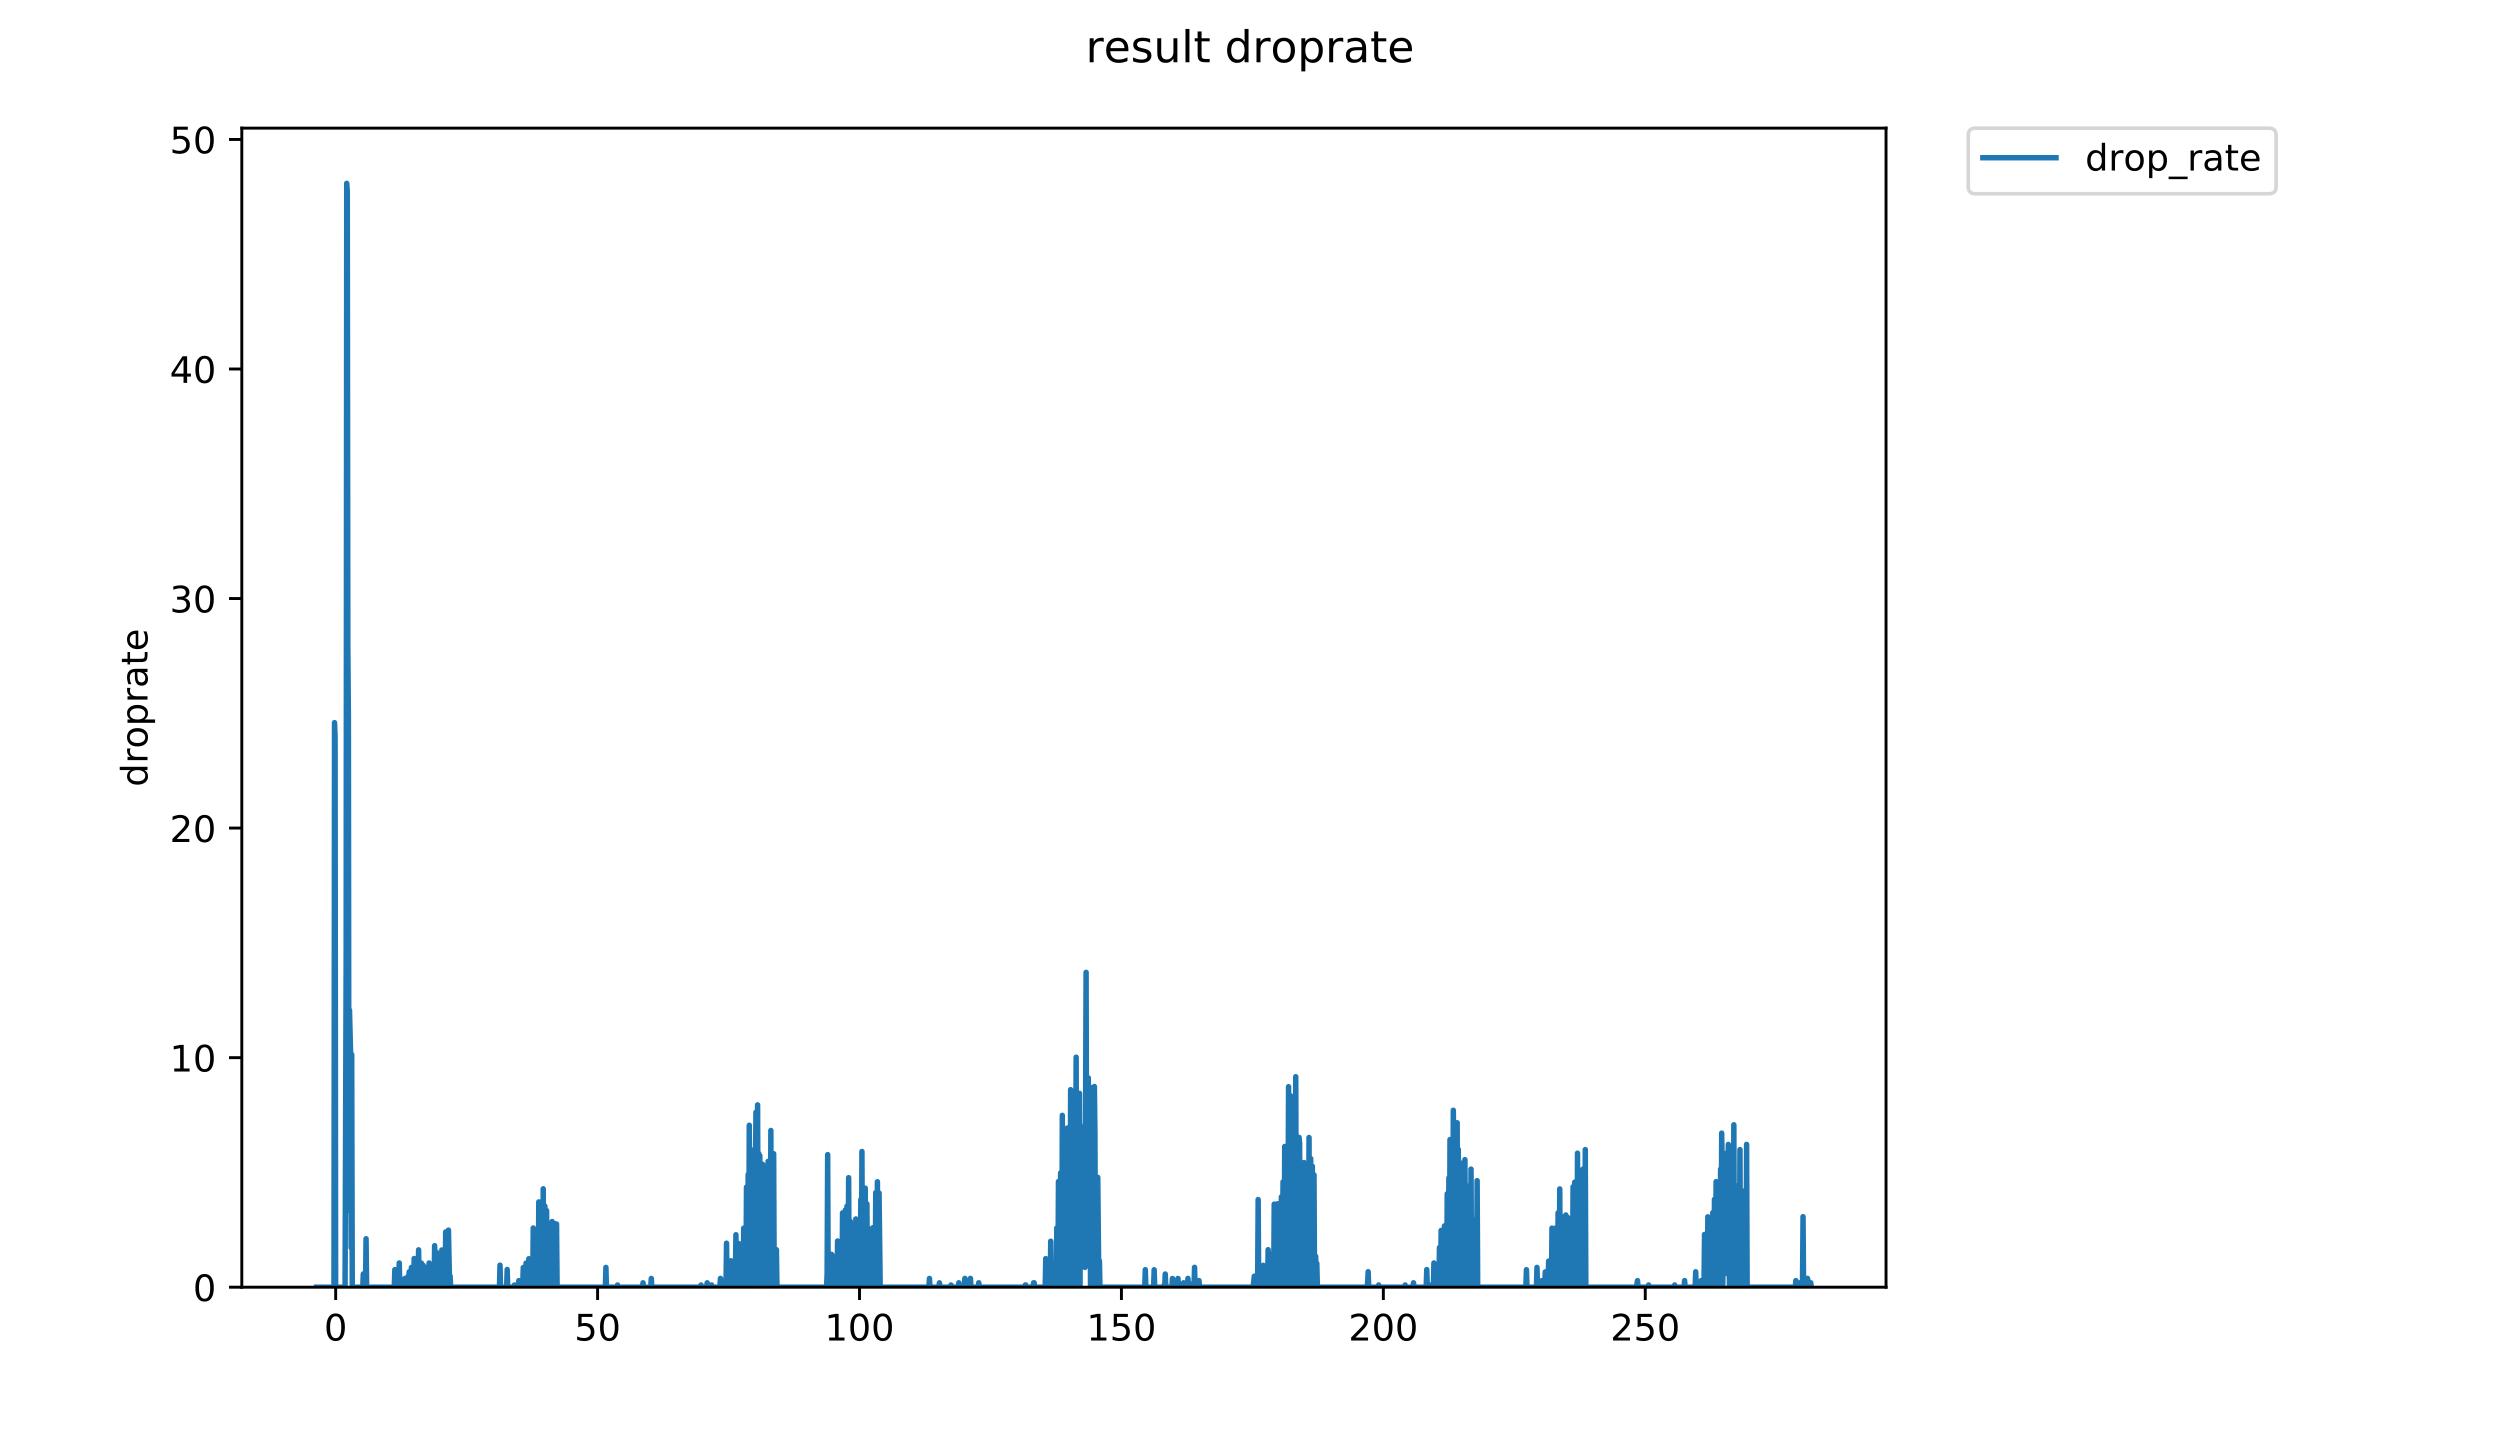 <?xml version="1.0" encoding="utf-8" standalone="no"?>
<!DOCTYPE svg PUBLIC "-//W3C//DTD SVG 1.1//EN"
  "http://www.w3.org/Graphics/SVG/1.1/DTD/svg11.dtd">
<!-- Created with matplotlib (https://matplotlib.org/) -->
<svg height="396pt" version="1.1" viewBox="0 0 684 396" width="684pt" xmlns="http://www.w3.org/2000/svg" xmlns:xlink="http://www.w3.org/1999/xlink">
 <defs>
  <style type="text/css">
*{stroke-linecap:butt;stroke-linejoin:round;}
  </style>
 </defs>
 <g id="figure_1">
  <g id="patch_1">
   <path d="M 0 396 
L 684 396 
L 684 0 
L 0 0 
z
" style="fill:#ffffff;"/>
  </g>
  <g id="axes_1">
   <g id="patch_2">
    <path d="M 66.159 352.174 
L 516.019 352.174 
L 516.019 35.062 
L 66.159 35.062 
z
" style="fill:#ffffff;"/>
   </g>
   <g id="matplotlib.axis_1">
    <g id="xtick_1">
     <g id="line2d_1">
      <defs>
       <path d="M 0 0 
L 0 3.5 
" id="m369e3f43e4" style="stroke:#000000;stroke-width:0.8;"/>
      </defs>
      <g>
       <use style="stroke:#000000;stroke-width:0.8;" x="91.841" xlink:href="#m369e3f43e4" y="352.174"/>
      </g>
     </g>
     <g id="text_1">
      <!-- 0 -->
      <defs>
       <path d="M 31.781 66.406 
Q 24.172 66.406 20.328 58.906 
Q 16.5 51.422 16.5 36.375 
Q 16.5 21.391 20.328 13.891 
Q 24.172 6.391 31.781 6.391 
Q 39.453 6.391 43.281 13.891 
Q 47.125 21.391 47.125 36.375 
Q 47.125 51.422 43.281 58.906 
Q 39.453 66.406 31.781 66.406 
z
M 31.781 74.219 
Q 44.047 74.219 50.516 64.516 
Q 56.984 54.828 56.984 36.375 
Q 56.984 17.969 50.516 8.266 
Q 44.047 -1.422 31.781 -1.422 
Q 19.531 -1.422 13.062 8.266 
Q 6.594 17.969 6.594 36.375 
Q 6.594 54.828 13.062 64.516 
Q 19.531 74.219 31.781 74.219 
z
" id="DejaVuSans-48"/>
      </defs>
      <g transform="translate(88.66 366.773)scale(0.1 -0.1)">
       <use xlink:href="#DejaVuSans-48"/>
      </g>
     </g>
    </g>
    <g id="xtick_2">
     <g id="line2d_2">
      <g>
       <use style="stroke:#000000;stroke-width:0.8;" x="163.501" xlink:href="#m369e3f43e4" y="352.174"/>
      </g>
     </g>
     <g id="text_2">
      <!-- 50 -->
      <defs>
       <path d="M 10.797 72.906 
L 49.516 72.906 
L 49.516 64.594 
L 19.828 64.594 
L 19.828 46.734 
Q 21.969 47.469 24.109 47.828 
Q 26.266 48.188 28.422 48.188 
Q 40.625 48.188 47.75 41.5 
Q 54.891 34.812 54.891 23.391 
Q 54.891 11.625 47.562 5.094 
Q 40.234 -1.422 26.906 -1.422 
Q 22.312 -1.422 17.547 -0.641 
Q 12.797 0.141 7.719 1.703 
L 7.719 11.625 
Q 12.109 9.234 16.797 8.062 
Q 21.484 6.891 26.703 6.891 
Q 35.156 6.891 40.078 11.328 
Q 45.016 15.766 45.016 23.391 
Q 45.016 31 40.078 35.438 
Q 35.156 39.891 26.703 39.891 
Q 22.75 39.891 18.812 39.016 
Q 14.891 38.141 10.797 36.281 
z
" id="DejaVuSans-53"/>
      </defs>
      <g transform="translate(157.139 366.773)scale(0.1 -0.1)">
       <use xlink:href="#DejaVuSans-53"/>
       <use x="63.623" xlink:href="#DejaVuSans-48"/>
      </g>
     </g>
    </g>
    <g id="xtick_3">
     <g id="line2d_3">
      <g>
       <use style="stroke:#000000;stroke-width:0.8;" x="235.161" xlink:href="#m369e3f43e4" y="352.174"/>
      </g>
     </g>
     <g id="text_3">
      <!-- 100 -->
      <defs>
       <path d="M 12.406 8.297 
L 28.516 8.297 
L 28.516 63.922 
L 10.984 60.406 
L 10.984 69.391 
L 28.422 72.906 
L 38.281 72.906 
L 38.281 8.297 
L 54.391 8.297 
L 54.391 0 
L 12.406 0 
z
" id="DejaVuSans-49"/>
      </defs>
      <g transform="translate(225.618 366.773)scale(0.1 -0.1)">
       <use xlink:href="#DejaVuSans-49"/>
       <use x="63.623" xlink:href="#DejaVuSans-48"/>
       <use x="127.246" xlink:href="#DejaVuSans-48"/>
      </g>
     </g>
    </g>
    <g id="xtick_4">
     <g id="line2d_4">
      <g>
       <use style="stroke:#000000;stroke-width:0.8;" x="306.822" xlink:href="#m369e3f43e4" y="352.174"/>
      </g>
     </g>
     <g id="text_4">
      <!-- 150 -->
      <g transform="translate(297.278 366.773)scale(0.1 -0.1)">
       <use xlink:href="#DejaVuSans-49"/>
       <use x="63.623" xlink:href="#DejaVuSans-53"/>
       <use x="127.246" xlink:href="#DejaVuSans-48"/>
      </g>
     </g>
    </g>
    <g id="xtick_5">
     <g id="line2d_5">
      <g>
       <use style="stroke:#000000;stroke-width:0.8;" x="378.482" xlink:href="#m369e3f43e4" y="352.174"/>
      </g>
     </g>
     <g id="text_5">
      <!-- 200 -->
      <defs>
       <path d="M 19.188 8.297 
L 53.609 8.297 
L 53.609 0 
L 7.328 0 
L 7.328 8.297 
Q 12.938 14.109 22.625 23.891 
Q 32.328 33.688 34.812 36.531 
Q 39.547 41.844 41.422 45.531 
Q 43.312 49.219 43.312 52.781 
Q 43.312 58.594 39.234 62.25 
Q 35.156 65.922 28.609 65.922 
Q 23.969 65.922 18.812 64.312 
Q 13.672 62.703 7.812 59.422 
L 7.812 69.391 
Q 13.766 71.781 18.938 73 
Q 24.125 74.219 28.422 74.219 
Q 39.75 74.219 46.484 68.547 
Q 53.219 62.891 53.219 53.422 
Q 53.219 48.922 51.531 44.891 
Q 49.859 40.875 45.406 35.406 
Q 44.188 33.984 37.641 27.219 
Q 31.109 20.453 19.188 8.297 
z
" id="DejaVuSans-50"/>
      </defs>
      <g transform="translate(368.938 366.773)scale(0.1 -0.1)">
       <use xlink:href="#DejaVuSans-50"/>
       <use x="63.623" xlink:href="#DejaVuSans-48"/>
       <use x="127.246" xlink:href="#DejaVuSans-48"/>
      </g>
     </g>
    </g>
    <g id="xtick_6">
     <g id="line2d_6">
      <g>
       <use style="stroke:#000000;stroke-width:0.8;" x="450.142" xlink:href="#m369e3f43e4" y="352.174"/>
      </g>
     </g>
     <g id="text_6">
      <!-- 250 -->
      <g transform="translate(440.598 366.773)scale(0.1 -0.1)">
       <use xlink:href="#DejaVuSans-50"/>
       <use x="63.623" xlink:href="#DejaVuSans-53"/>
       <use x="127.246" xlink:href="#DejaVuSans-48"/>
      </g>
     </g>
    </g>
   </g>
   <g id="matplotlib.axis_2">
    <g id="ytick_1">
     <g id="line2d_7">
      <defs>
       <path d="M 0 0 
L -3.5 0 
" id="m030b2a17ed" style="stroke:#000000;stroke-width:0.8;"/>
      </defs>
      <g>
       <use style="stroke:#000000;stroke-width:0.8;" x="66.159" xlink:href="#m030b2a17ed" y="352.174"/>
      </g>
     </g>
     <g id="text_7">
      <!-- 0 -->
      <g transform="translate(52.796 355.973)scale(0.1 -0.1)">
       <use xlink:href="#DejaVuSans-48"/>
      </g>
     </g>
    </g>
    <g id="ytick_2">
     <g id="line2d_8">
      <g>
       <use style="stroke:#000000;stroke-width:0.8;" x="66.159" xlink:href="#m030b2a17ed" y="289.37"/>
      </g>
     </g>
     <g id="text_8">
      <!-- 10 -->
      <g transform="translate(46.434 293.169)scale(0.1 -0.1)">
       <use xlink:href="#DejaVuSans-49"/>
       <use x="63.623" xlink:href="#DejaVuSans-48"/>
      </g>
     </g>
    </g>
    <g id="ytick_3">
     <g id="line2d_9">
      <g>
       <use style="stroke:#000000;stroke-width:0.8;" x="66.159" xlink:href="#m030b2a17ed" y="226.566"/>
      </g>
     </g>
     <g id="text_9">
      <!-- 20 -->
      <g transform="translate(46.434 230.366)scale(0.1 -0.1)">
       <use xlink:href="#DejaVuSans-50"/>
       <use x="63.623" xlink:href="#DejaVuSans-48"/>
      </g>
     </g>
    </g>
    <g id="ytick_4">
     <g id="line2d_10">
      <g>
       <use style="stroke:#000000;stroke-width:0.8;" x="66.159" xlink:href="#m030b2a17ed" y="163.762"/>
      </g>
     </g>
     <g id="text_10">
      <!-- 30 -->
      <defs>
       <path d="M 40.578 39.312 
Q 47.656 37.797 51.625 33 
Q 55.609 28.219 55.609 21.188 
Q 55.609 10.406 48.188 4.484 
Q 40.766 -1.422 27.094 -1.422 
Q 22.516 -1.422 17.656 -0.516 
Q 12.797 0.391 7.625 2.203 
L 7.625 11.719 
Q 11.719 9.328 16.594 8.109 
Q 21.484 6.891 26.812 6.891 
Q 36.078 6.891 40.938 10.547 
Q 45.797 14.203 45.797 21.188 
Q 45.797 27.641 41.281 31.266 
Q 36.766 34.906 28.719 34.906 
L 20.219 34.906 
L 20.219 43.016 
L 29.109 43.016 
Q 36.375 43.016 40.234 45.922 
Q 44.094 48.828 44.094 54.297 
Q 44.094 59.906 40.109 62.906 
Q 36.141 65.922 28.719 65.922 
Q 24.656 65.922 20.016 65.031 
Q 15.375 64.156 9.812 62.312 
L 9.812 71.094 
Q 15.438 72.656 20.344 73.438 
Q 25.25 74.219 29.594 74.219 
Q 40.828 74.219 47.359 69.109 
Q 53.906 64.016 53.906 55.328 
Q 53.906 49.266 50.438 45.094 
Q 46.969 40.922 40.578 39.312 
z
" id="DejaVuSans-51"/>
      </defs>
      <g transform="translate(46.434 167.562)scale(0.1 -0.1)">
       <use xlink:href="#DejaVuSans-51"/>
       <use x="63.623" xlink:href="#DejaVuSans-48"/>
      </g>
     </g>
    </g>
    <g id="ytick_5">
     <g id="line2d_11">
      <g>
       <use style="stroke:#000000;stroke-width:0.8;" x="66.159" xlink:href="#m030b2a17ed" y="100.959"/>
      </g>
     </g>
     <g id="text_11">
      <!-- 40 -->
      <defs>
       <path d="M 37.797 64.312 
L 12.891 25.391 
L 37.797 25.391 
z
M 35.203 72.906 
L 47.609 72.906 
L 47.609 25.391 
L 58.016 25.391 
L 58.016 17.188 
L 47.609 17.188 
L 47.609 0 
L 37.797 0 
L 37.797 17.188 
L 4.891 17.188 
L 4.891 26.703 
z
" id="DejaVuSans-52"/>
      </defs>
      <g transform="translate(46.434 104.758)scale(0.1 -0.1)">
       <use xlink:href="#DejaVuSans-52"/>
       <use x="63.623" xlink:href="#DejaVuSans-48"/>
      </g>
     </g>
    </g>
    <g id="ytick_6">
     <g id="line2d_12">
      <g>
       <use style="stroke:#000000;stroke-width:0.8;" x="66.159" xlink:href="#m030b2a17ed" y="38.155"/>
      </g>
     </g>
     <g id="text_12">
      <!-- 50 -->
      <g transform="translate(46.434 41.954)scale(0.1 -0.1)">
       <use xlink:href="#DejaVuSans-53"/>
       <use x="63.623" xlink:href="#DejaVuSans-48"/>
      </g>
     </g>
    </g>
    <g id="text_13">
     <!-- droprate -->
     <defs>
      <path d="M 45.406 46.391 
L 45.406 75.984 
L 54.391 75.984 
L 54.391 0 
L 45.406 0 
L 45.406 8.203 
Q 42.578 3.328 38.25 0.953 
Q 33.938 -1.422 27.875 -1.422 
Q 17.969 -1.422 11.734 6.484 
Q 5.516 14.406 5.516 27.297 
Q 5.516 40.188 11.734 48.094 
Q 17.969 56 27.875 56 
Q 33.938 56 38.25 53.625 
Q 42.578 51.266 45.406 46.391 
z
M 14.797 27.297 
Q 14.797 17.391 18.875 11.75 
Q 22.953 6.109 30.078 6.109 
Q 37.203 6.109 41.297 11.75 
Q 45.406 17.391 45.406 27.297 
Q 45.406 37.203 41.297 42.844 
Q 37.203 48.484 30.078 48.484 
Q 22.953 48.484 18.875 42.844 
Q 14.797 37.203 14.797 27.297 
z
" id="DejaVuSans-100"/>
      <path d="M 41.109 46.297 
Q 39.594 47.172 37.812 47.578 
Q 36.031 48 33.891 48 
Q 26.266 48 22.188 43.047 
Q 18.109 38.094 18.109 28.812 
L 18.109 0 
L 9.078 0 
L 9.078 54.688 
L 18.109 54.688 
L 18.109 46.188 
Q 20.953 51.172 25.484 53.578 
Q 30.031 56 36.531 56 
Q 37.453 56 38.578 55.875 
Q 39.703 55.766 41.062 55.516 
z
" id="DejaVuSans-114"/>
      <path d="M 30.609 48.391 
Q 23.391 48.391 19.188 42.75 
Q 14.984 37.109 14.984 27.297 
Q 14.984 17.484 19.156 11.844 
Q 23.344 6.203 30.609 6.203 
Q 37.797 6.203 41.984 11.859 
Q 46.188 17.531 46.188 27.297 
Q 46.188 37.016 41.984 42.703 
Q 37.797 48.391 30.609 48.391 
z
M 30.609 56 
Q 42.328 56 49.016 48.375 
Q 55.719 40.766 55.719 27.297 
Q 55.719 13.875 49.016 6.219 
Q 42.328 -1.422 30.609 -1.422 
Q 18.844 -1.422 12.172 6.219 
Q 5.516 13.875 5.516 27.297 
Q 5.516 40.766 12.172 48.375 
Q 18.844 56 30.609 56 
z
" id="DejaVuSans-111"/>
      <path d="M 18.109 8.203 
L 18.109 -20.797 
L 9.078 -20.797 
L 9.078 54.688 
L 18.109 54.688 
L 18.109 46.391 
Q 20.953 51.266 25.266 53.625 
Q 29.594 56 35.594 56 
Q 45.562 56 51.781 48.094 
Q 58.016 40.188 58.016 27.297 
Q 58.016 14.406 51.781 6.484 
Q 45.562 -1.422 35.594 -1.422 
Q 29.594 -1.422 25.266 0.953 
Q 20.953 3.328 18.109 8.203 
z
M 48.688 27.297 
Q 48.688 37.203 44.609 42.844 
Q 40.531 48.484 33.406 48.484 
Q 26.266 48.484 22.188 42.844 
Q 18.109 37.203 18.109 27.297 
Q 18.109 17.391 22.188 11.75 
Q 26.266 6.109 33.406 6.109 
Q 40.531 6.109 44.609 11.75 
Q 48.688 17.391 48.688 27.297 
z
" id="DejaVuSans-112"/>
      <path d="M 34.281 27.484 
Q 23.391 27.484 19.188 25 
Q 14.984 22.516 14.984 16.5 
Q 14.984 11.719 18.141 8.906 
Q 21.297 6.109 26.703 6.109 
Q 34.188 6.109 38.703 11.406 
Q 43.219 16.703 43.219 25.484 
L 43.219 27.484 
z
M 52.203 31.203 
L 52.203 0 
L 43.219 0 
L 43.219 8.297 
Q 40.141 3.328 35.547 0.953 
Q 30.953 -1.422 24.312 -1.422 
Q 15.922 -1.422 10.953 3.297 
Q 6 8.016 6 15.922 
Q 6 25.141 12.172 29.828 
Q 18.359 34.516 30.609 34.516 
L 43.219 34.516 
L 43.219 35.406 
Q 43.219 41.609 39.141 45 
Q 35.062 48.391 27.688 48.391 
Q 23 48.391 18.547 47.266 
Q 14.109 46.141 10.016 43.891 
L 10.016 52.203 
Q 14.938 54.109 19.578 55.047 
Q 24.219 56 28.609 56 
Q 40.484 56 46.344 49.844 
Q 52.203 43.703 52.203 31.203 
z
" id="DejaVuSans-97"/>
      <path d="M 18.312 70.219 
L 18.312 54.688 
L 36.812 54.688 
L 36.812 47.703 
L 18.312 47.703 
L 18.312 18.016 
Q 18.312 11.328 20.141 9.422 
Q 21.969 7.516 27.594 7.516 
L 36.812 7.516 
L 36.812 0 
L 27.594 0 
Q 17.188 0 13.234 3.875 
Q 9.281 7.766 9.281 18.016 
L 9.281 47.703 
L 2.688 47.703 
L 2.688 54.688 
L 9.281 54.688 
L 9.281 70.219 
z
" id="DejaVuSans-116"/>
      <path d="M 56.203 29.594 
L 56.203 25.203 
L 14.891 25.203 
Q 15.484 15.922 20.484 11.062 
Q 25.484 6.203 34.422 6.203 
Q 39.594 6.203 44.453 7.469 
Q 49.312 8.734 54.109 11.281 
L 54.109 2.781 
Q 49.266 0.734 44.188 -0.344 
Q 39.109 -1.422 33.891 -1.422 
Q 20.797 -1.422 13.156 6.188 
Q 5.516 13.812 5.516 26.812 
Q 5.516 40.234 12.766 48.109 
Q 20.016 56 32.328 56 
Q 43.359 56 49.781 48.891 
Q 56.203 41.797 56.203 29.594 
z
M 47.219 32.234 
Q 47.125 39.594 43.094 43.984 
Q 39.062 48.391 32.422 48.391 
Q 24.906 48.391 20.391 44.141 
Q 15.875 39.891 15.188 32.172 
z
" id="DejaVuSans-101"/>
     </defs>
     <g transform="translate(40.354 215.236)rotate(-90)scale(0.1 -0.1)">
      <use xlink:href="#DejaVuSans-100"/>
      <use x="63.477" xlink:href="#DejaVuSans-114"/>
      <use x="104.559" xlink:href="#DejaVuSans-111"/>
      <use x="165.74" xlink:href="#DejaVuSans-112"/>
      <use x="229.217" xlink:href="#DejaVuSans-114"/>
      <use x="270.33" xlink:href="#DejaVuSans-97"/>
      <use x="331.609" xlink:href="#DejaVuSans-116"/>
      <use x="370.818" xlink:href="#DejaVuSans-101"/>
     </g>
    </g>
   </g>
   <g id="line2d_13">
    <path clip-path="url(#pf2ea9406c7)" d="M 86.607 352.174 
L 91.375 352.174 
L 91.526 197.728 
L 91.676 201.493 
L 91.827 352.174 
L 94.409 352.174 
L 94.711 262.025 
L 94.862 50.163 
L 95.015 52.428 
L 95.168 177.255 
L 95.319 196.214 
L 95.47 331.139 
L 95.621 276.376 
L 95.923 288.174 
L 96.075 341.377 
L 96.226 288.53 
L 96.378 352.174 
L 99.25 352.174 
L 99.401 348.561 
L 99.552 348.565 
L 99.703 352.174 
L 100.005 352.174 
L 100.156 338.927 
L 100.307 352.174 
L 107.875 352.174 
L 108.026 347.385 
L 108.178 352.174 
L 108.934 352.174 
L 109.237 345.557 
L 109.389 352.174 
L 109.841 352.174 
L 109.992 350.368 
L 110.142 352.174 
L 110.595 352.174 
L 110.748 349.791 
L 111.051 352.174 
L 111.353 352.174 
L 111.503 351.57 
L 111.654 349.158 
L 111.806 352.174 
L 111.956 347.963 
L 112.107 352.174 
L 112.41 352.174 
L 112.561 346.77 
L 112.713 352.174 
L 113.165 352.174 
L 113.316 344.331 
L 113.467 352.174 
L 113.62 352.174 
L 113.772 349.786 
L 113.923 352.174 
L 114.074 351.571 
L 114.225 349.181 
L 114.377 352.174 
L 114.528 341.957 
L 114.678 352.174 
L 115.134 352.174 
L 115.285 345.582 
L 115.436 352.174 
L 115.739 346.164 
L 115.889 352.174 
L 116.343 352.174 
L 116.494 346.755 
L 116.646 352.174 
L 117.101 352.174 
L 117.402 345.551 
L 117.553 352.174 
L 117.705 346.791 
L 117.856 352.174 
L 118.008 352.174 
L 118.159 347.357 
L 118.31 352.174 
L 118.764 352.174 
L 118.916 340.82 
L 119.067 352.174 
L 119.217 352.174 
L 119.369 342.558 
L 119.52 352.174 
L 119.973 352.174 
L 120.124 347.955 
L 120.275 352.174 
L 120.732 352.174 
L 120.883 341.996 
L 121.034 352.174 
L 121.184 346.744 
L 121.335 347.352 
L 121.486 352.174 
L 121.787 352.174 
L 121.938 337.063 
L 122.088 352.174 
L 122.24 349.175 
L 122.39 337.106 
L 122.541 352.174 
L 122.692 336.563 
L 122.996 350.977 
L 123.148 349.137 
L 123.299 352.174 
L 136.648 352.174 
L 136.798 346.153 
L 136.949 352.174 
L 138.615 352.174 
L 138.765 347.343 
L 138.916 352.174 
L 140.585 352.174 
L 140.737 351.576 
L 140.889 352.174 
L 141.796 352.174 
L 141.948 350.381 
L 142.1 352.174 
L 143.011 352.174 
L 143.163 346.801 
L 143.315 352.174 
L 143.772 352.174 
L 143.924 345.595 
L 144.076 352.174 
L 144.532 352.174 
L 144.684 344.391 
L 144.835 352.174 
L 144.986 352.174 
L 145.137 348.568 
L 145.289 352.174 
L 145.742 352.174 
L 145.893 335.978 
L 146.045 352.174 
L 146.197 348.585 
L 146.349 340.2 
L 146.5 352.174 
L 146.804 352.174 
L 146.956 340.189 
L 147.259 352.174 
L 147.411 328.847 
L 147.562 352.174 
L 147.714 338.391 
L 147.865 339.577 
L 148.018 352.174 
L 148.17 339.028 
L 148.473 349.782 
L 148.625 325.258 
L 148.777 352.174 
L 148.929 352.174 
L 149.081 330.001 
L 149.232 349.775 
L 149.384 349.775 
L 149.535 331.22 
L 149.689 345.669 
L 149.842 336.769 
L 149.994 349.786 
L 150.146 352.174 
L 150.298 336.593 
L 150.449 352.174 
L 150.601 349.178 
L 150.752 337.778 
L 150.904 352.174 
L 151.056 334.213 
L 151.208 352.174 
L 151.359 352.174 
L 151.511 335.994 
L 151.662 352.174 
L 151.814 334.779 
L 151.965 351.574 
L 152.27 334.894 
L 152.423 352.174 
L 165.625 352.174 
L 165.776 346.765 
L 165.927 352.174 
L 168.808 352.174 
L 168.96 351.577 
L 169.112 352.174 
L 175.779 352.174 
L 175.931 350.976 
L 176.081 352.174 
L 178.044 352.174 
L 178.196 349.786 
L 178.348 352.174 
L 191.664 352.174 
L 191.814 351.571 
L 191.965 352.174 
L 193.327 352.174 
L 193.478 350.974 
L 193.782 352.174 
L 194.542 352.174 
L 194.693 351.573 
L 194.844 352.174 
L 196.963 352.174 
L 197.114 349.768 
L 197.265 350.373 
L 197.416 352.174 
L 198.626 352.174 
L 198.777 340.143 
L 198.928 352.174 
L 199.834 352.174 
L 199.985 344.948 
L 200.136 346.75 
L 200.288 352.174 
L 200.892 352.174 
L 201.043 349.775 
L 201.196 349.186 
L 201.348 337.819 
L 201.5 352.174 
L 201.955 352.174 
L 202.107 340.234 
L 202.259 342.595 
L 202.412 352.174 
L 203.322 352.174 
L 203.474 336.025 
L 203.626 352.174 
L 204.087 352.174 
L 204.239 324.79 
L 204.391 352.174 
L 204.543 348.585 
L 204.696 321.336 
L 204.849 352.174 
L 205 307.87 
L 205.306 352.174 
L 205.457 317.983 
L 205.761 348.585 
L 205.914 343.808 
L 206.065 315.618 
L 206.218 352.174 
L 206.37 314.528 
L 206.522 345.003 
L 206.825 304.324 
L 206.976 332.36 
L 207.128 332.417 
L 207.279 302.292 
L 207.43 352.174 
L 207.582 315.584 
L 207.733 343.202 
L 207.885 316.183 
L 208.036 352.174 
L 208.188 320.413 
L 208.339 331.18 
L 208.49 352.174 
L 208.642 318.551 
L 208.944 350.973 
L 209.094 325.68 
L 209.245 341.315 
L 209.396 326.884 
L 209.547 346.164 
L 209.698 346.76 
L 209.849 325.68 
L 210.001 352.174 
L 210.152 317.753 
L 210.303 352.174 
L 210.453 332.905 
L 210.604 335.265 
L 210.754 352.174 
L 210.905 309.298 
L 211.057 349.791 
L 211.208 352.174 
L 211.518 352.174 
L 211.669 315.653 
L 211.82 350.364 
L 211.97 343.72 
L 212.12 344.324 
L 212.271 349.155 
L 212.421 341.908 
L 212.576 352.174 
L 226.146 352.174 
L 226.297 348.554 
L 226.447 315.906 
L 226.597 352.174 
L 227.35 352.174 
L 227.502 343.185 
L 227.654 352.174 
L 228.257 352.174 
L 228.408 343.752 
L 228.559 352.174 
L 229.011 352.174 
L 229.162 339.541 
L 229.313 352.174 
L 229.767 352.174 
L 229.918 340.744 
L 230.219 352.174 
L 230.37 352.174 
L 230.522 331.857 
L 230.673 352.174 
L 230.975 352.174 
L 231.126 349.172 
L 231.277 331.079 
L 231.428 352.174 
L 231.58 344.983 
L 231.731 330.001 
L 231.883 352.174 
L 232.035 350.977 
L 232.186 322.21 
L 232.338 352.174 
L 232.489 352.174 
L 232.641 334.162 
L 232.792 352.174 
L 232.943 340.131 
L 233.095 352.174 
L 233.398 352.174 
L 233.702 341.977 
L 233.853 345.57 
L 234.005 352.174 
L 234.156 333.508 
L 234.459 352.174 
L 234.61 340.2 
L 234.914 352.174 
L 235.066 352.174 
L 235.218 346.796 
L 235.369 346.76 
L 235.521 328.226 
L 235.672 352.174 
L 235.824 315.055 
L 235.975 351.574 
L 236.126 338.351 
L 236.278 337.736 
L 236.428 329.293 
L 236.579 352.174 
L 236.73 325.078 
L 236.881 352.174 
L 237.033 347.975 
L 237.184 329.38 
L 237.335 352.174 
L 237.486 335.963 
L 237.788 352.174 
L 237.939 340.733 
L 238.09 350.364 
L 238.241 352.174 
L 238.543 343.728 
L 238.694 352.174 
L 238.845 335.885 
L 238.996 352.174 
L 239.147 352.174 
L 239.298 336.548 
L 239.449 352.174 
L 239.604 326.3 
L 239.756 350.979 
L 239.907 352.174 
L 240.058 323.326 
L 240.209 352.174 
L 240.36 344.962 
L 240.512 326.405 
L 240.821 352.174 
L 254.143 352.174 
L 254.295 349.779 
L 254.446 352.174 
L 256.874 352.174 
L 257.027 350.988 
L 257.179 352.174 
L 260.054 352.174 
L 260.206 351.575 
L 260.358 352.174 
L 262.176 352.174 
L 262.328 350.972 
L 262.479 352.174 
L 263.691 352.174 
L 263.842 351.574 
L 263.994 349.775 
L 264.145 352.174 
L 265.36 352.174 
L 265.511 349.77 
L 265.662 352.174 
L 267.633 352.174 
L 267.783 350.971 
L 267.935 352.174 
L 280.369 352.174 
L 280.519 351.571 
L 280.67 351.573 
L 280.822 352.174 
L 282.636 352.174 
L 282.788 350.979 
L 282.938 350.966 
L 283.089 352.174 
L 285.967 352.174 
L 286.118 344.361 
L 286.269 352.174 
L 287.329 352.174 
L 287.481 339.601 
L 287.631 352.174 
L 288.234 352.174 
L 288.385 347.963 
L 288.537 352.174 
L 288.988 352.174 
L 289.14 335.978 
L 289.291 352.174 
L 289.441 352.174 
L 289.592 323.271 
L 289.744 352.174 
L 290.197 320.893 
L 290.348 352.174 
L 290.5 352.174 
L 290.651 305.162 
L 290.802 352.174 
L 290.954 352.174 
L 291.106 315.618 
L 291.258 352.174 
L 291.41 352.174 
L 291.56 325.052 
L 291.712 350.371 
L 291.862 352.174 
L 292.015 308.635 
L 292.166 352.174 
L 292.317 329.293 
L 292.771 352.174 
L 292.922 298.136 
L 293.073 352.174 
L 293.223 323.846 
L 293.374 328.735 
L 293.526 329.937 
L 293.677 341.947 
L 293.828 315.549 
L 293.98 343.792 
L 294.131 309.544 
L 294.282 326.307 
L 294.434 289.25 
L 294.585 352.174 
L 294.737 307.186 
L 295.041 332.379 
L 295.191 324.475 
L 295.342 299.134 
L 295.493 352.174 
L 295.644 319.782 
L 295.795 322.038 
L 295.946 344.955 
L 296.097 325.654 
L 296.248 334.695 
L 296.4 325.335 
L 296.551 338.94 
L 296.702 308.133 
L 296.853 346.76 
L 297.156 266.043 
L 297.307 327.486 
L 297.458 305.809 
L 297.609 303.54 
L 297.759 294.915 
L 297.91 330.476 
L 298.061 337.736 
L 298.212 297.431 
L 298.364 352.174 
L 298.668 315.125 
L 298.818 349.161 
L 298.969 306.323 
L 299.12 315.408 
L 299.27 338.927 
L 299.421 297.274 
L 299.572 309.983 
L 299.73 352.174 
L 300.043 352.174 
L 300.345 322.124 
L 300.646 352.174 
L 300.797 344.962 
L 300.948 352.174 
L 313.203 352.174 
L 313.355 347.389 
L 313.508 352.174 
L 315.627 352.174 
L 315.78 347.407 
L 315.932 352.174 
L 318.357 352.174 
L 318.51 351.577 
L 318.661 352.174 
L 318.812 348.575 
L 318.964 352.174 
L 320.628 352.174 
L 320.781 349.8 
L 320.932 352.174 
L 322.143 352.174 
L 322.295 349.791 
L 322.447 352.174 
L 323.658 352.174 
L 323.809 350.971 
L 323.96 352.174 
L 324.867 352.174 
L 325.018 349.766 
L 325.169 352.174 
L 325.925 352.174 
L 326.076 351.573 
L 326.227 352.174 
L 326.378 352.174 
L 326.529 350.97 
L 326.679 352.174 
L 326.83 346.744 
L 326.983 352.174 
L 327.895 352.174 
L 328.046 350.368 
L 328.197 352.174 
L 342.869 352.174 
L 343.172 349.169 
L 343.324 352.174 
L 344.081 352.174 
L 344.233 328.203 
L 344.385 352.174 
L 345.448 352.174 
L 345.6 346.199 
L 346.055 352.174 
L 346.809 352.174 
L 346.96 341.918 
L 347.112 352.174 
L 347.868 352.174 
L 348.019 343.133 
L 348.321 352.174 
L 348.472 352.174 
L 348.624 329.445 
L 348.775 352.174 
L 349.378 352.174 
L 349.529 329.358 
L 349.68 352.174 
L 349.981 352.174 
L 350.133 339.601 
L 350.284 340.733 
L 350.435 352.174 
L 350.586 327.462 
L 350.737 347.362 
L 350.888 341.377 
L 351.039 323.354 
L 351.19 347.348 
L 351.341 352.174 
L 351.492 313.674 
L 351.796 352.174 
L 351.946 315.443 
L 352.098 348.561 
L 352.249 323.954 
L 352.4 331.74 
L 352.551 297.326 
L 352.701 352.174 
L 352.852 311.753 
L 353.004 352.174 
L 353.155 299.838 
L 353.305 328.111 
L 353.456 317.819 
L 353.758 332.924 
L 353.909 323.819 
L 354.06 336.533 
L 354.211 331.079 
L 354.363 351.577 
L 354.514 294.589 
L 354.666 339.589 
L 354.967 327.51 
L 355.124 330.538 
L 355.275 349.178 
L 355.425 311.189 
L 355.576 312.884 
L 355.726 352.174 
L 355.879 327.172 
L 356.03 326.282 
L 356.182 352.174 
L 356.335 327.219 
L 356.487 352.174 
L 356.638 352.174 
L 356.79 318.081 
L 356.942 350.387 
L 357.093 352.174 
L 357.245 323.382 
L 357.548 352.174 
L 357.699 332.322 
L 357.85 352.174 
L 358.001 352.174 
L 358.152 311.228 
L 358.303 352.174 
L 358.454 352.174 
L 358.606 316.985 
L 358.757 352.174 
L 358.909 352.174 
L 359.059 319.088 
L 359.21 352.174 
L 359.361 349.766 
L 359.512 321.435 
L 359.663 352.174 
L 359.815 352.174 
L 359.966 343.736 
L 360.118 352.174 
L 360.277 345.632 
L 360.435 352.174 
L 374.029 352.174 
L 374.18 350.968 
L 374.33 347.947 
L 374.482 352.174 
L 377.046 352.174 
L 377.198 351.572 
L 377.349 352.174 
L 384.31 352.174 
L 384.462 351.578 
L 384.614 352.174 
L 386.579 352.174 
L 386.73 350.969 
L 386.881 352.174 
L 390.208 352.174 
L 390.359 347.362 
L 390.511 352.174 
L 391.416 352.174 
L 391.567 351.572 
L 391.719 352.174 
L 392.172 352.174 
L 392.322 345.544 
L 392.474 352.174 
L 393.079 352.174 
L 393.231 347.38 
L 393.383 352.174 
L 393.686 352.174 
L 393.837 341.325 
L 393.988 352.174 
L 394.14 352.174 
L 394.292 336.652 
L 394.444 352.174 
L 394.596 352.174 
L 394.748 350.378 
L 394.899 350.974 
L 395.05 347.963 
L 395.202 335.41 
L 395.353 352.174 
L 395.504 352.174 
L 395.655 345.582 
L 395.806 352.174 
L 395.959 326.625 
L 396.111 352.174 
L 396.262 346.158 
L 396.414 322.268 
L 396.566 352.174 
L 396.717 311.792 
L 397.018 348.554 
L 397.17 325.104 
L 397.472 352.174 
L 397.624 303.772 
L 397.775 317.216 
L 397.927 352.174 
L 398.078 314.948 
L 398.229 346.176 
L 398.381 316.817 
L 398.532 342.577 
L 398.684 307.186 
L 398.836 352.174 
L 398.987 314.456 
L 399.139 350.375 
L 399.44 328.042 
L 399.592 352.174 
L 399.744 321.669 
L 399.894 351.572 
L 400.046 352.174 
L 400.198 318.178 
L 400.349 319.151 
L 400.5 352.174 
L 400.652 346.765 
L 400.803 317.283 
L 400.954 352.174 
L 401.104 335.916 
L 401.407 352.174 
L 401.558 343.744 
L 401.864 352.174 
L 402.015 324.449 
L 402.166 352.174 
L 402.317 352.174 
L 402.469 319.875 
L 402.627 352.174 
L 402.781 342.792 
L 402.932 340.744 
L 403.083 352.174 
L 403.234 338.952 
L 403.385 352.174 
L 403.538 352.174 
L 403.689 333.597 
L 403.84 352.174 
L 403.992 352.174 
L 404.144 323.032 
L 404.295 352.174 
L 417.48 352.174 
L 417.632 347.398 
L 417.783 352.174 
L 420.365 352.174 
L 420.516 346.77 
L 420.667 352.174 
L 421.729 352.174 
L 421.88 350.381 
L 422.034 352.174 
L 422.338 352.174 
L 422.489 350.381 
L 422.642 352.174 
L 422.793 347.987 
L 422.945 352.174 
L 423.403 352.174 
L 423.556 350.987 
L 423.709 345.037 
L 423.861 351.578 
L 424.013 352.174 
L 424.47 352.174 
L 424.621 336.009 
L 424.773 352.174 
L 425.229 352.174 
L 425.533 336.04 
L 425.685 352.174 
L 425.987 352.174 
L 426.139 349.175 
L 426.291 331.838 
L 426.442 352.174 
L 426.594 352.174 
L 426.746 325.284 
L 426.897 352.174 
L 427.049 352.174 
L 427.201 347.385 
L 427.353 352.174 
L 427.504 352.174 
L 427.655 332.961 
L 427.807 352.174 
L 427.959 352.174 
L 428.111 349.784 
L 428.263 352.174 
L 428.415 332.417 
L 428.567 352.174 
L 428.719 352.174 
L 428.871 333.052 
L 429.024 352.174 
L 429.176 352.174 
L 429.328 341.418 
L 429.479 352.174 
L 429.63 344.339 
L 429.933 352.174 
L 430.085 352.174 
L 430.236 350.974 
L 430.389 324.712 
L 430.542 352.174 
L 430.695 342.649 
L 430.847 323.436 
L 430.998 347.394 
L 431.301 325.756 
L 431.454 351.577 
L 431.604 315.514 
L 431.756 345.563 
L 431.908 325.906 
L 432.06 324.686 
L 432.212 352.174 
L 432.364 345.588 
L 432.516 330.662 
L 432.668 348.592 
L 432.82 339.028 
L 432.972 349.186 
L 433.123 319.844 
L 433.275 352.174 
L 433.427 337.221 
L 433.579 352.174 
L 433.731 314.528 
L 433.882 352.174 
L 447.72 352.174 
L 448.024 350.381 
L 448.176 352.174 
L 450.916 352.174 
L 451.067 351.571 
L 451.218 352.174 
L 458.039 352.174 
L 458.19 351.573 
L 458.341 352.174 
L 460.759 352.174 
L 460.91 350.371 
L 461.061 352.174 
L 463.787 352.174 
L 463.938 347.959 
L 464.088 352.174 
L 465.147 352.174 
L 465.449 350.371 
L 465.6 352.174 
L 466.207 352.174 
L 466.357 337.75 
L 466.509 352.174 
L 467.113 352.174 
L 467.264 332.924 
L 467.415 352.174 
L 467.718 352.174 
L 467.869 341.947 
L 468.02 352.174 
L 468.323 352.174 
L 468.474 346.76 
L 468.625 331.779 
L 468.776 352.174 
L 468.927 352.174 
L 469.078 328.157 
L 469.229 352.174 
L 469.38 344.969 
L 469.531 323.299 
L 469.682 352.174 
L 469.833 337.736 
L 469.985 340.189 
L 470.136 352.174 
L 470.287 328.088 
L 470.44 352.174 
L 470.597 352.174 
L 470.748 319.875 
L 470.9 352.174 
L 471.051 310.024 
L 471.202 320.321 
L 471.354 352.174 
L 471.507 328.362 
L 471.657 338.914 
L 471.808 338.298 
L 471.96 323.954 
L 472.111 344.969 
L 472.262 343.151 
L 472.413 315.443 
L 472.564 326.331 
L 472.715 348.572 
L 472.866 313.11 
L 473.017 316.682 
L 473.169 352.174 
L 473.472 323.954 
L 473.623 352.174 
L 473.774 335.916 
L 474.227 352.174 
L 474.378 307.743 
L 474.529 352.174 
L 474.68 352.174 
L 474.835 328.652 
L 474.986 352.174 
L 475.138 352.174 
L 475.289 324.475 
L 475.44 352.174 
L 475.591 352.174 
L 475.748 336.488 
L 475.901 352.174 
L 476.052 314.528 
L 476.204 352.174 
L 476.355 352.174 
L 476.506 325.73 
L 476.657 352.174 
L 476.809 352.174 
L 476.96 328.802 
L 477.112 352.174 
L 477.264 334.795 
L 477.414 331.139 
L 477.566 352.174 
L 477.717 352.174 
L 477.868 313.11 
L 478.019 352.174 
L 491.193 352.174 
L 491.345 350.369 
L 491.496 352.174 
L 492.252 352.174 
L 492.403 350.969 
L 492.705 352.174 
L 493.157 352.174 
L 493.309 332.887 
L 493.46 352.174 
L 494.365 352.174 
L 494.515 349.763 
L 494.666 350.364 
L 494.817 352.174 
L 495.27 352.174 
L 495.42 350.969 
L 495.571 352.174 
L 495.571 352.174 
" style="fill:none;stroke:#1f77b4;stroke-linecap:square;stroke-width:1.5;"/>
   </g>
   <g id="patch_3">
    <path d="M 66.159 352.174 
L 66.159 35.062 
" style="fill:none;stroke:#000000;stroke-linecap:square;stroke-linejoin:miter;stroke-width:0.8;"/>
   </g>
   <g id="patch_4">
    <path d="M 516.019 352.174 
L 516.019 35.062 
" style="fill:none;stroke:#000000;stroke-linecap:square;stroke-linejoin:miter;stroke-width:0.8;"/>
   </g>
   <g id="patch_5">
    <path d="M 66.159 352.174 
L 516.019 352.174 
" style="fill:none;stroke:#000000;stroke-linecap:square;stroke-linejoin:miter;stroke-width:0.8;"/>
   </g>
   <g id="patch_6">
    <path d="M 66.159 35.062 
L 516.019 35.062 
" style="fill:none;stroke:#000000;stroke-linecap:square;stroke-linejoin:miter;stroke-width:0.8;"/>
   </g>
   <g id="legend_1">
    <g id="patch_7">
     <path d="M 540.512 53.019 
L 620.748 53.019 
Q 622.748 53.019 622.748 51.019 
L 622.748 37.062 
Q 622.748 35.062 620.748 35.062 
L 540.512 35.062 
Q 538.512 35.062 538.512 37.062 
L 538.512 51.019 
Q 538.512 53.019 540.512 53.019 
z
" style="fill:#ffffff;opacity:0.8;stroke:#cccccc;stroke-linejoin:miter;"/>
    </g>
    <g id="line2d_14">
     <path d="M 542.512 43.161 
L 562.512 43.161 
" style="fill:none;stroke:#1f77b4;stroke-linecap:square;stroke-width:1.5;"/>
    </g>
    <g id="line2d_15"/>
    <g id="text_14">
     <!-- drop_rate -->
     <defs>
      <path d="M 50.984 -16.609 
L 50.984 -23.578 
L -0.984 -23.578 
L -0.984 -16.609 
z
" id="DejaVuSans-95"/>
     </defs>
     <g transform="translate(570.512 46.661)scale(0.1 -0.1)">
      <use xlink:href="#DejaVuSans-100"/>
      <use x="63.477" xlink:href="#DejaVuSans-114"/>
      <use x="104.559" xlink:href="#DejaVuSans-111"/>
      <use x="165.74" xlink:href="#DejaVuSans-112"/>
      <use x="229.217" xlink:href="#DejaVuSans-95"/>
      <use x="279.217" xlink:href="#DejaVuSans-114"/>
      <use x="320.33" xlink:href="#DejaVuSans-97"/>
      <use x="381.609" xlink:href="#DejaVuSans-116"/>
      <use x="420.818" xlink:href="#DejaVuSans-101"/>
     </g>
    </g>
   </g>
  </g>
  <g id="text_15">
   <!-- result droprate -->
   <defs>
    <path d="M 44.281 53.078 
L 44.281 44.578 
Q 40.484 46.531 36.375 47.5 
Q 32.281 48.484 27.875 48.484 
Q 21.188 48.484 17.844 46.438 
Q 14.5 44.391 14.5 40.281 
Q 14.5 37.156 16.891 35.375 
Q 19.281 33.594 26.516 31.984 
L 29.594 31.297 
Q 39.156 29.25 43.188 25.516 
Q 47.219 21.781 47.219 15.094 
Q 47.219 7.469 41.188 3.016 
Q 35.156 -1.422 24.609 -1.422 
Q 20.219 -1.422 15.453 -0.562 
Q 10.688 0.297 5.422 2 
L 5.422 11.281 
Q 10.406 8.688 15.234 7.391 
Q 20.062 6.109 24.812 6.109 
Q 31.156 6.109 34.562 8.281 
Q 37.984 10.453 37.984 14.406 
Q 37.984 18.062 35.516 20.016 
Q 33.062 21.969 24.703 23.781 
L 21.578 24.516 
Q 13.234 26.266 9.516 29.906 
Q 5.812 33.547 5.812 39.891 
Q 5.812 47.609 11.281 51.797 
Q 16.75 56 26.812 56 
Q 31.781 56 36.172 55.266 
Q 40.578 54.547 44.281 53.078 
z
" id="DejaVuSans-115"/>
    <path d="M 8.5 21.578 
L 8.5 54.688 
L 17.484 54.688 
L 17.484 21.922 
Q 17.484 14.156 20.5 10.266 
Q 23.531 6.391 29.594 6.391 
Q 36.859 6.391 41.078 11.031 
Q 45.312 15.672 45.312 23.688 
L 45.312 54.688 
L 54.297 54.688 
L 54.297 0 
L 45.312 0 
L 45.312 8.406 
Q 42.047 3.422 37.719 1 
Q 33.406 -1.422 27.688 -1.422 
Q 18.266 -1.422 13.375 4.438 
Q 8.5 10.297 8.5 21.578 
z
M 31.109 56 
z
" id="DejaVuSans-117"/>
    <path d="M 9.422 75.984 
L 18.406 75.984 
L 18.406 0 
L 9.422 0 
z
" id="DejaVuSans-108"/>
    <path id="DejaVuSans-32"/>
   </defs>
   <g transform="translate(297.048 17.038)scale(0.12 -0.12)">
    <use xlink:href="#DejaVuSans-114"/>
    <use x="41.082" xlink:href="#DejaVuSans-101"/>
    <use x="102.605" xlink:href="#DejaVuSans-115"/>
    <use x="154.705" xlink:href="#DejaVuSans-117"/>
    <use x="218.084" xlink:href="#DejaVuSans-108"/>
    <use x="245.867" xlink:href="#DejaVuSans-116"/>
    <use x="285.076" xlink:href="#DejaVuSans-32"/>
    <use x="316.863" xlink:href="#DejaVuSans-100"/>
    <use x="380.34" xlink:href="#DejaVuSans-114"/>
    <use x="421.422" xlink:href="#DejaVuSans-111"/>
    <use x="482.604" xlink:href="#DejaVuSans-112"/>
    <use x="546.08" xlink:href="#DejaVuSans-114"/>
    <use x="587.193" xlink:href="#DejaVuSans-97"/>
    <use x="648.473" xlink:href="#DejaVuSans-116"/>
    <use x="687.682" xlink:href="#DejaVuSans-101"/>
   </g>
  </g>
 </g>
 <defs>
  <clipPath id="pf2ea9406c7">
   <rect height="317.112" width="449.861" x="66.159" y="35.062"/>
  </clipPath>
 </defs>
</svg>
